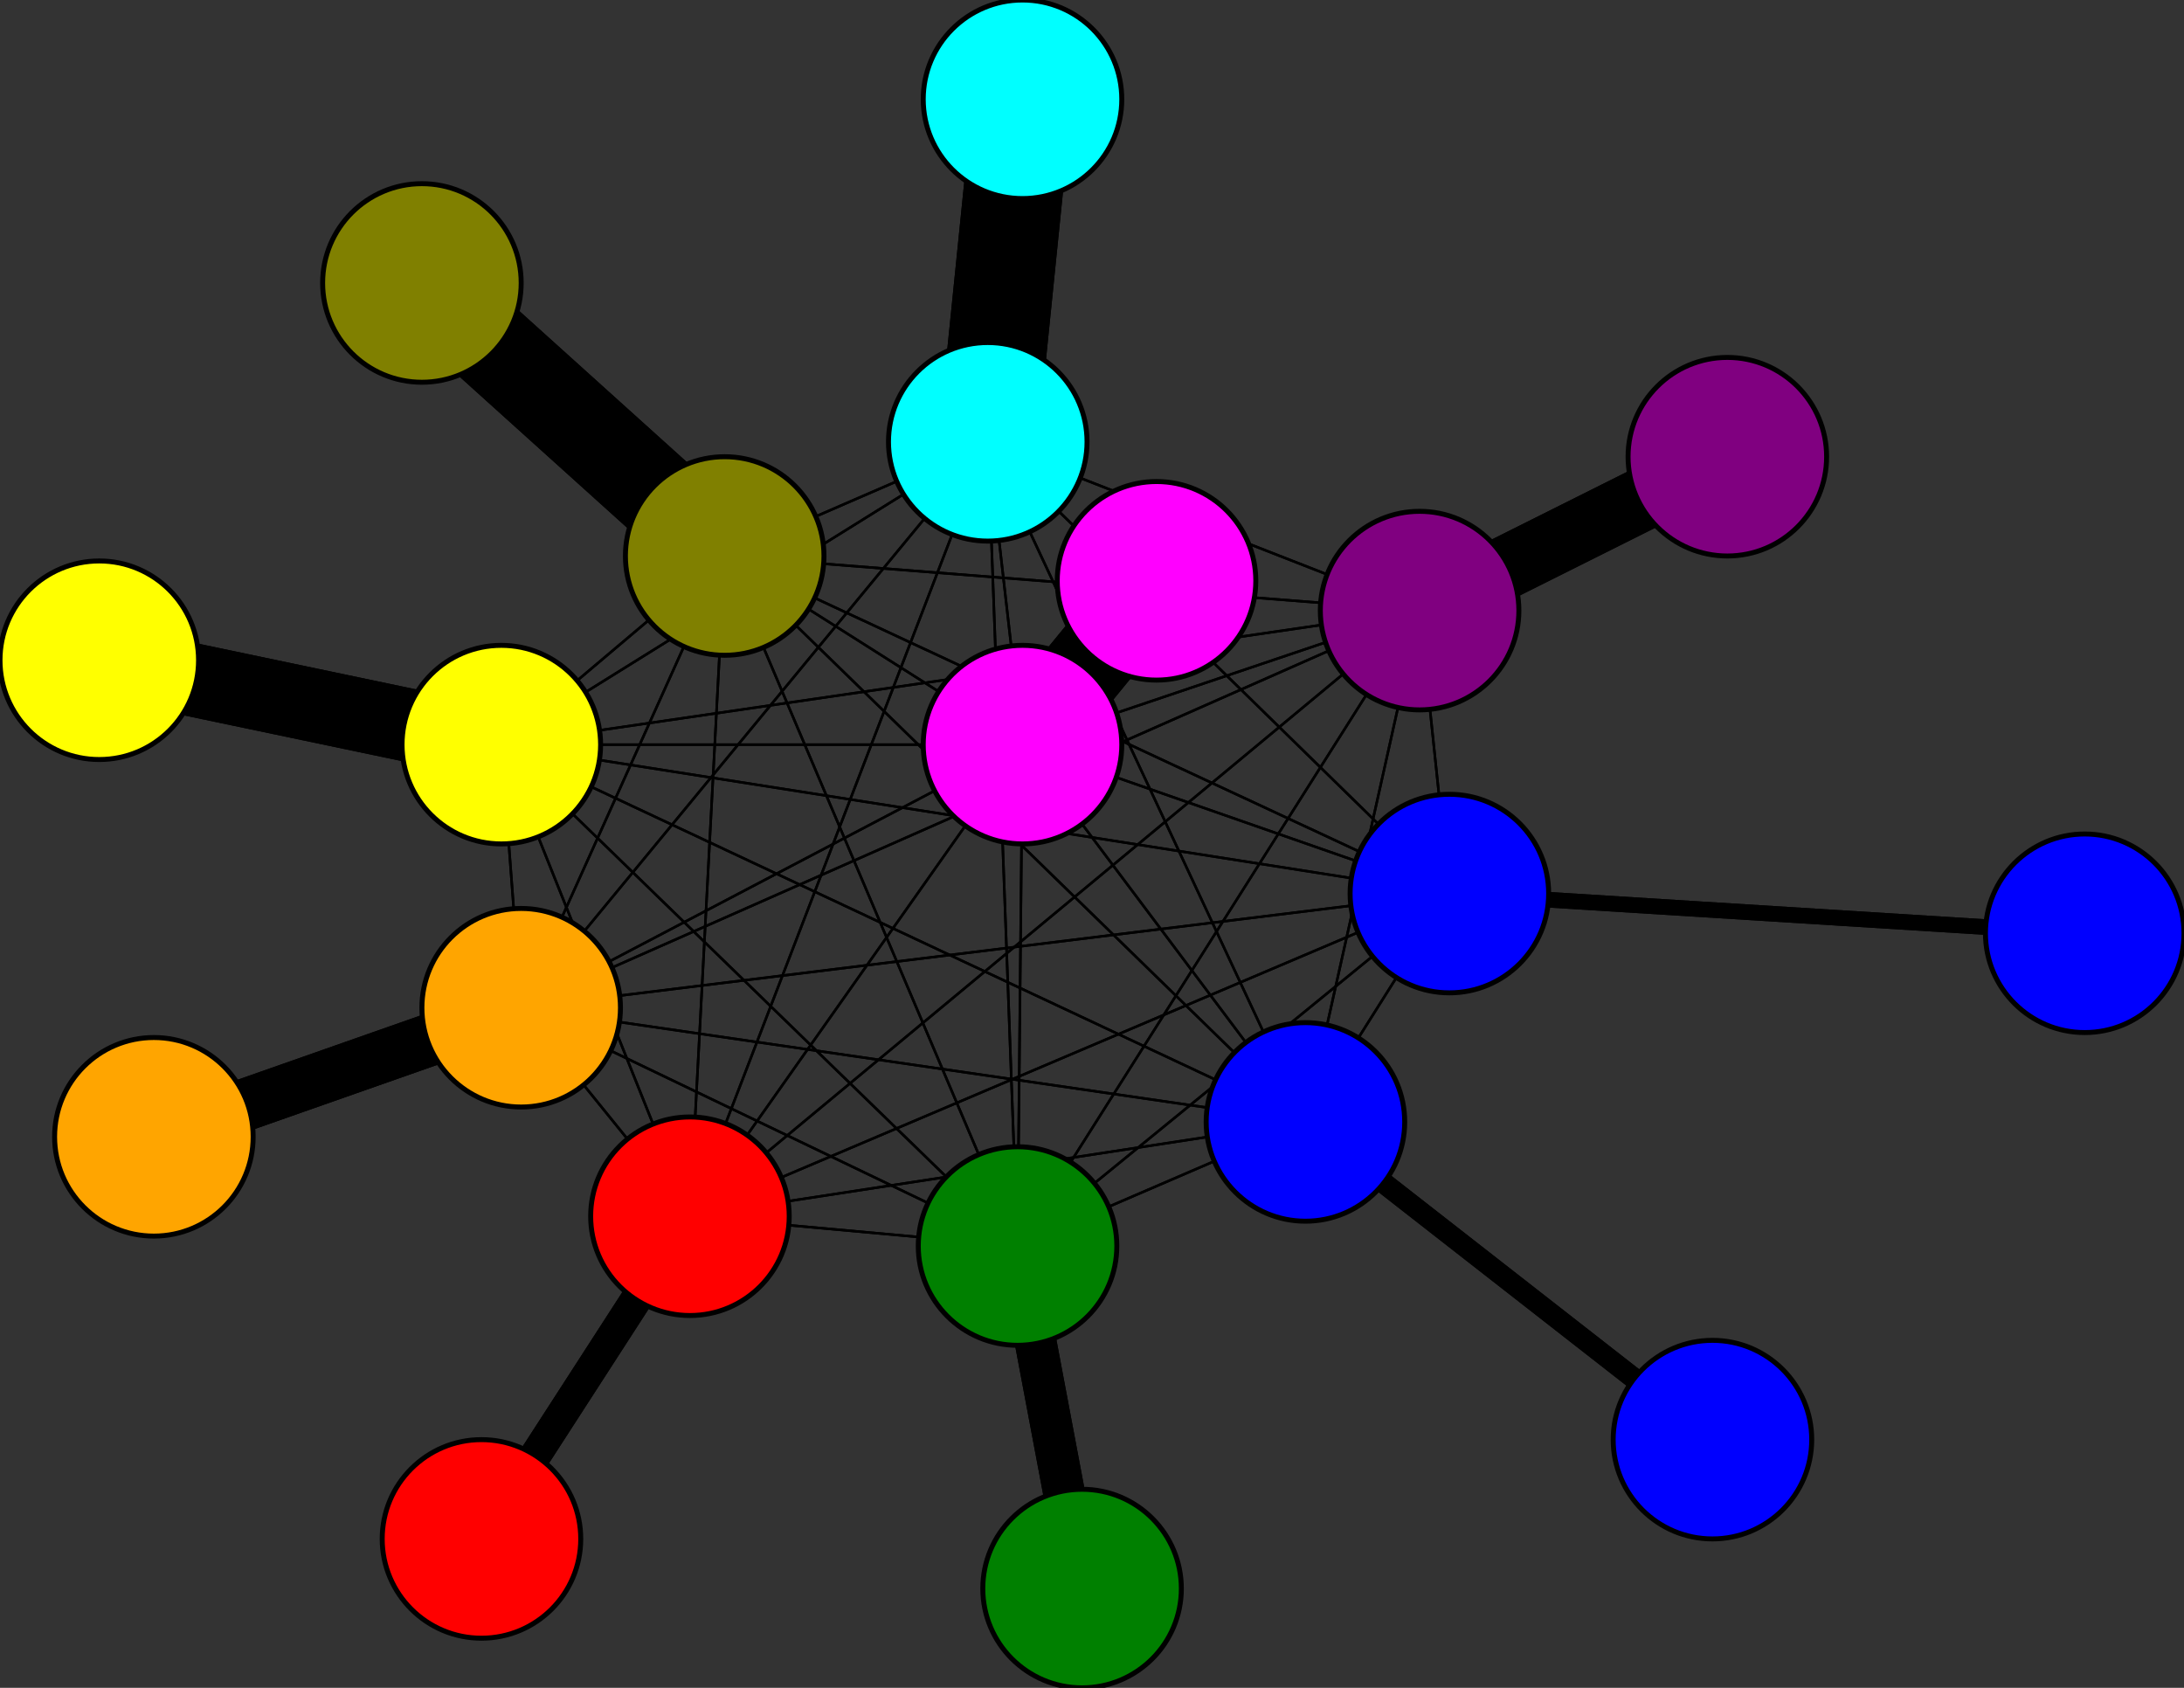 <svg width="440" height="340" xmlns="http://www.w3.org/2000/svg">
<rect width="100%" height="100%" fill="#333333" stroke="none"/>
<path stroke-width="3.135" stroke="black" d="M 420 188 292 180"/>
<path stroke-width="0.5" stroke="black" d="M 206 150 263 226"/>
<path stroke-width="0.5" stroke="black" d="M 206 150 292 180"/>
<path stroke-width="16.838" stroke="black" d="M 233 117 206 150"/>
<path stroke-width="0.5" stroke="black" d="M 101 150 199 89"/>
<path stroke-width="0.5" stroke="black" d="M 101 150 146 112"/>
<path stroke-width="0.5" stroke="black" d="M 101 150 206 150"/>
<path stroke-width="14.73" stroke="black" d="M 101 150 20 133"/>
<path stroke-width="0.5" stroke="black" d="M 101 150 286 123"/>
<path stroke-width="0.5" stroke="black" d="M 101 150 105 203"/>
<path stroke-width="0.5" stroke="black" d="M 101 150 205 251"/>
<path stroke-width="0.5" stroke="black" d="M 101 150 139 245"/>
<path stroke-width="0.5" stroke="black" d="M 101 150 263 226"/>
<path stroke-width="0.5" stroke="black" d="M 101 150 292 180"/>
<path stroke-width="14.73" stroke="black" d="M 20 133 101 150"/>
<path stroke-width="0.5" stroke="black" d="M 286 123 199 89"/>
<path stroke-width="0.5" stroke="black" d="M 286 123 146 112"/>
<path stroke-width="0.5" stroke="black" d="M 286 123 206 150"/>
<path stroke-width="0.5" stroke="black" d="M 286 123 101 150"/>
<path stroke-width="12.622" stroke="black" d="M 286 123 348 92"/>
<path stroke-width="0.5" stroke="black" d="M 286 123 105 203"/>
<path stroke-width="0.5" stroke="black" d="M 286 123 205 251"/>
<path stroke-width="0.5" stroke="black" d="M 286 123 139 245"/>
<path stroke-width="0.5" stroke="black" d="M 286 123 263 226"/>
<path stroke-width="0.5" stroke="black" d="M 206 150 139 245"/>
<path stroke-width="0.5" stroke="black" d="M 206 150 205 251"/>
<path stroke-width="0.5" stroke="black" d="M 206 150 105 203"/>
<path stroke-width="0.5" stroke="black" d="M 206 150 286 123"/>
<path stroke-width="0.5" stroke="black" d="M 199 89 206 150"/>
<path stroke-width="0.5" stroke="black" d="M 199 89 101 150"/>
<path stroke-width="0.5" stroke="black" d="M 199 89 286 123"/>
<path stroke-width="0.5" stroke="black" d="M 199 89 105 203"/>
<path stroke-width="0.5" stroke="black" d="M 199 89 205 251"/>
<path stroke-width="0.5" stroke="black" d="M 199 89 139 245"/>
<path stroke-width="0.5" stroke="black" d="M 199 89 263 226"/>
<path stroke-width="0.5" stroke="black" d="M 199 89 292 180"/>
<path stroke-width="20.0" stroke="black" d="M 206 20 199 89"/>
<path stroke-width="0.5" stroke="black" d="M 146 112 199 89"/>
<path stroke-width="17.892" stroke="black" d="M 146 112 85 57"/>
<path stroke-width="0.5" stroke="black" d="M 286 123 292 180"/>
<path stroke-width="0.5" stroke="black" d="M 146 112 206 150"/>
<path stroke-width="0.5" stroke="black" d="M 146 112 286 123"/>
<path stroke-width="0.5" stroke="black" d="M 146 112 105 203"/>
<path stroke-width="0.5" stroke="black" d="M 146 112 205 251"/>
<path stroke-width="0.5" stroke="black" d="M 146 112 139 245"/>
<path stroke-width="0.5" stroke="black" d="M 146 112 263 226"/>
<path stroke-width="0.5" stroke="black" d="M 146 112 292 180"/>
<path stroke-width="17.892" stroke="black" d="M 85 57 146 112"/>
<path stroke-width="0.5" stroke="black" d="M 206 150 199 89"/>
<path stroke-width="0.5" stroke="black" d="M 206 150 146 112"/>
<path stroke-width="16.838" stroke="black" d="M 206 150 233 117"/>
<path stroke-width="0.5" stroke="black" d="M 206 150 101 150"/>
<path stroke-width="0.5" stroke="black" d="M 146 112 101 150"/>
<path stroke-width="12.622" stroke="black" d="M 348 92 286 123"/>
<path stroke-width="0.5" stroke="black" d="M 105 203 199 89"/>
<path stroke-width="0.5" stroke="black" d="M 105 203 146 112"/>
<path stroke-width="0.5" stroke="black" d="M 139 245 263 226"/>
<path stroke-width="0.5" stroke="black" d="M 139 245 292 180"/>
<path stroke-width="6.297" stroke="black" d="M 97 310 139 245"/>
<path stroke-width="0.5" stroke="black" d="M 263 226 199 89"/>
<path stroke-width="0.5" stroke="black" d="M 263 226 146 112"/>
<path stroke-width="0.5" stroke="black" d="M 263 226 206 150"/>
<path stroke-width="0.5" stroke="black" d="M 263 226 101 150"/>
<path stroke-width="0.5" stroke="black" d="M 263 226 286 123"/>
<path stroke-width="0.5" stroke="black" d="M 263 226 105 203"/>
<path stroke-width="0.5" stroke="black" d="M 263 226 205 251"/>
<path stroke-width="0.5" stroke="black" d="M 263 226 139 245"/>
<path stroke-width="6.297" stroke="black" d="M 139 245 97 310"/>
<path stroke-width="4.189" stroke="black" d="M 263 226 345 290"/>
<path stroke-width="4.189" stroke="black" d="M 345 290 263 226"/>
<path stroke-width="0.5" stroke="black" d="M 292 180 199 89"/>
<path stroke-width="0.5" stroke="black" d="M 292 180 146 112"/>
<path stroke-width="0.5" stroke="black" d="M 292 180 206 150"/>
<path stroke-width="0.5" stroke="black" d="M 292 180 101 150"/>
<path stroke-width="0.5" stroke="black" d="M 292 180 286 123"/>
<path stroke-width="0.5" stroke="black" d="M 292 180 105 203"/>
<path stroke-width="0.5" stroke="black" d="M 292 180 205 251"/>
<path stroke-width="0.5" stroke="black" d="M 292 180 139 245"/>
<path stroke-width="0.5" stroke="black" d="M 292 180 263 226"/>
<path stroke-width="3.135" stroke="black" d="M 292 180 420 188"/>
<path stroke-width="0.5" stroke="black" d="M 263 226 292 180"/>
<path stroke-width="0.5" stroke="black" d="M 199 89 146 112"/>
<path stroke-width="0.5" stroke="black" d="M 139 245 205 251"/>
<path stroke-width="0.5" stroke="black" d="M 139 245 286 123"/>
<path stroke-width="0.5" stroke="black" d="M 105 203 206 150"/>
<path stroke-width="0.5" stroke="black" d="M 105 203 101 150"/>
<path stroke-width="0.5" stroke="black" d="M 105 203 286 123"/>
<path stroke-width="10.514" stroke="black" d="M 105 203 31 229"/>
<path stroke-width="0.5" stroke="black" d="M 105 203 205 251"/>
<path stroke-width="0.5" stroke="black" d="M 105 203 139 245"/>
<path stroke-width="0.5" stroke="black" d="M 105 203 263 226"/>
<path stroke-width="0.5" stroke="black" d="M 105 203 292 180"/>
<path stroke-width="10.514" stroke="black" d="M 31 229 105 203"/>
<path stroke-width="0.5" stroke="black" d="M 205 251 199 89"/>
<path stroke-width="0.5" stroke="black" d="M 205 251 146 112"/>
<path stroke-width="0.5" stroke="black" d="M 139 245 105 203"/>
<path stroke-width="0.5" stroke="black" d="M 205 251 206 150"/>
<path stroke-width="0.5" stroke="black" d="M 205 251 286 123"/>
<path stroke-width="0.5" stroke="black" d="M 205 251 105 203"/>
<path stroke-width="8.405" stroke="black" d="M 205 251 218 320"/>
<path stroke-width="0.5" stroke="black" d="M 205 251 139 245"/>
<path stroke-width="0.5" stroke="black" d="M 205 251 263 226"/>
<path stroke-width="0.5" stroke="black" d="M 205 251 292 180"/>
<path stroke-width="8.405" stroke="black" d="M 218 320 205 251"/>
<path stroke-width="0.5" stroke="black" d="M 139 245 199 89"/>
<path stroke-width="0.5" stroke="black" d="M 139 245 146 112"/>
<path stroke-width="0.5" stroke="black" d="M 139 245 206 150"/>
<path stroke-width="0.5" stroke="black" d="M 139 245 101 150"/>
<path stroke-width="0.5" stroke="black" d="M 205 251 101 150"/>
<path stroke-width="20.0" stroke="black" d="M 199 89 206 20"/>
<circle cx="420" cy="188" r="20.0" style="fill:blue;stroke:black;stroke-width:1.0"/>
<circle cx="292" cy="180" r="20.0" style="fill:blue;stroke:black;stroke-width:1.0"/>
<circle cx="345" cy="290" r="20.0" style="fill:blue;stroke:black;stroke-width:1.0"/>
<circle cx="263" cy="226" r="20.0" style="fill:blue;stroke:black;stroke-width:1.0"/>
<circle cx="97" cy="310" r="20.0" style="fill:red;stroke:black;stroke-width:1.0"/>
<circle cx="139" cy="245" r="20.0" style="fill:red;stroke:black;stroke-width:1.0"/>
<circle cx="218" cy="320" r="20.0" style="fill:green;stroke:black;stroke-width:1.0"/>
<circle cx="205" cy="251" r="20.0" style="fill:green;stroke:black;stroke-width:1.0"/>
<circle cx="31" cy="229" r="20.0" style="fill:orange;stroke:black;stroke-width:1.0"/>
<circle cx="105" cy="203" r="20.0" style="fill:orange;stroke:black;stroke-width:1.0"/>
<circle cx="348" cy="92" r="20.0" style="fill:purple;stroke:black;stroke-width:1.0"/>
<circle cx="286" cy="123" r="20.0" style="fill:purple;stroke:black;stroke-width:1.0"/>
<circle cx="20" cy="133" r="20.0" style="fill:yellow;stroke:black;stroke-width:1.0"/>
<circle cx="101" cy="150" r="20.0" style="fill:yellow;stroke:black;stroke-width:1.0"/>
<circle cx="233" cy="117" r="20.0" style="fill:fuchsia;stroke:black;stroke-width:1.0"/>
<circle cx="206" cy="150" r="20.0" style="fill:fuchsia;stroke:black;stroke-width:1.0"/>
<circle cx="85" cy="57" r="20.0" style="fill:olive;stroke:black;stroke-width:1.0"/>
<circle cx="146" cy="112" r="20.0" style="fill:olive;stroke:black;stroke-width:1.0"/>
<circle cx="206" cy="20" r="20.0" style="fill:aqua;stroke:black;stroke-width:1.0"/>
<circle cx="199" cy="89" r="20.0" style="fill:aqua;stroke:black;stroke-width:1.0"/>
</svg>
